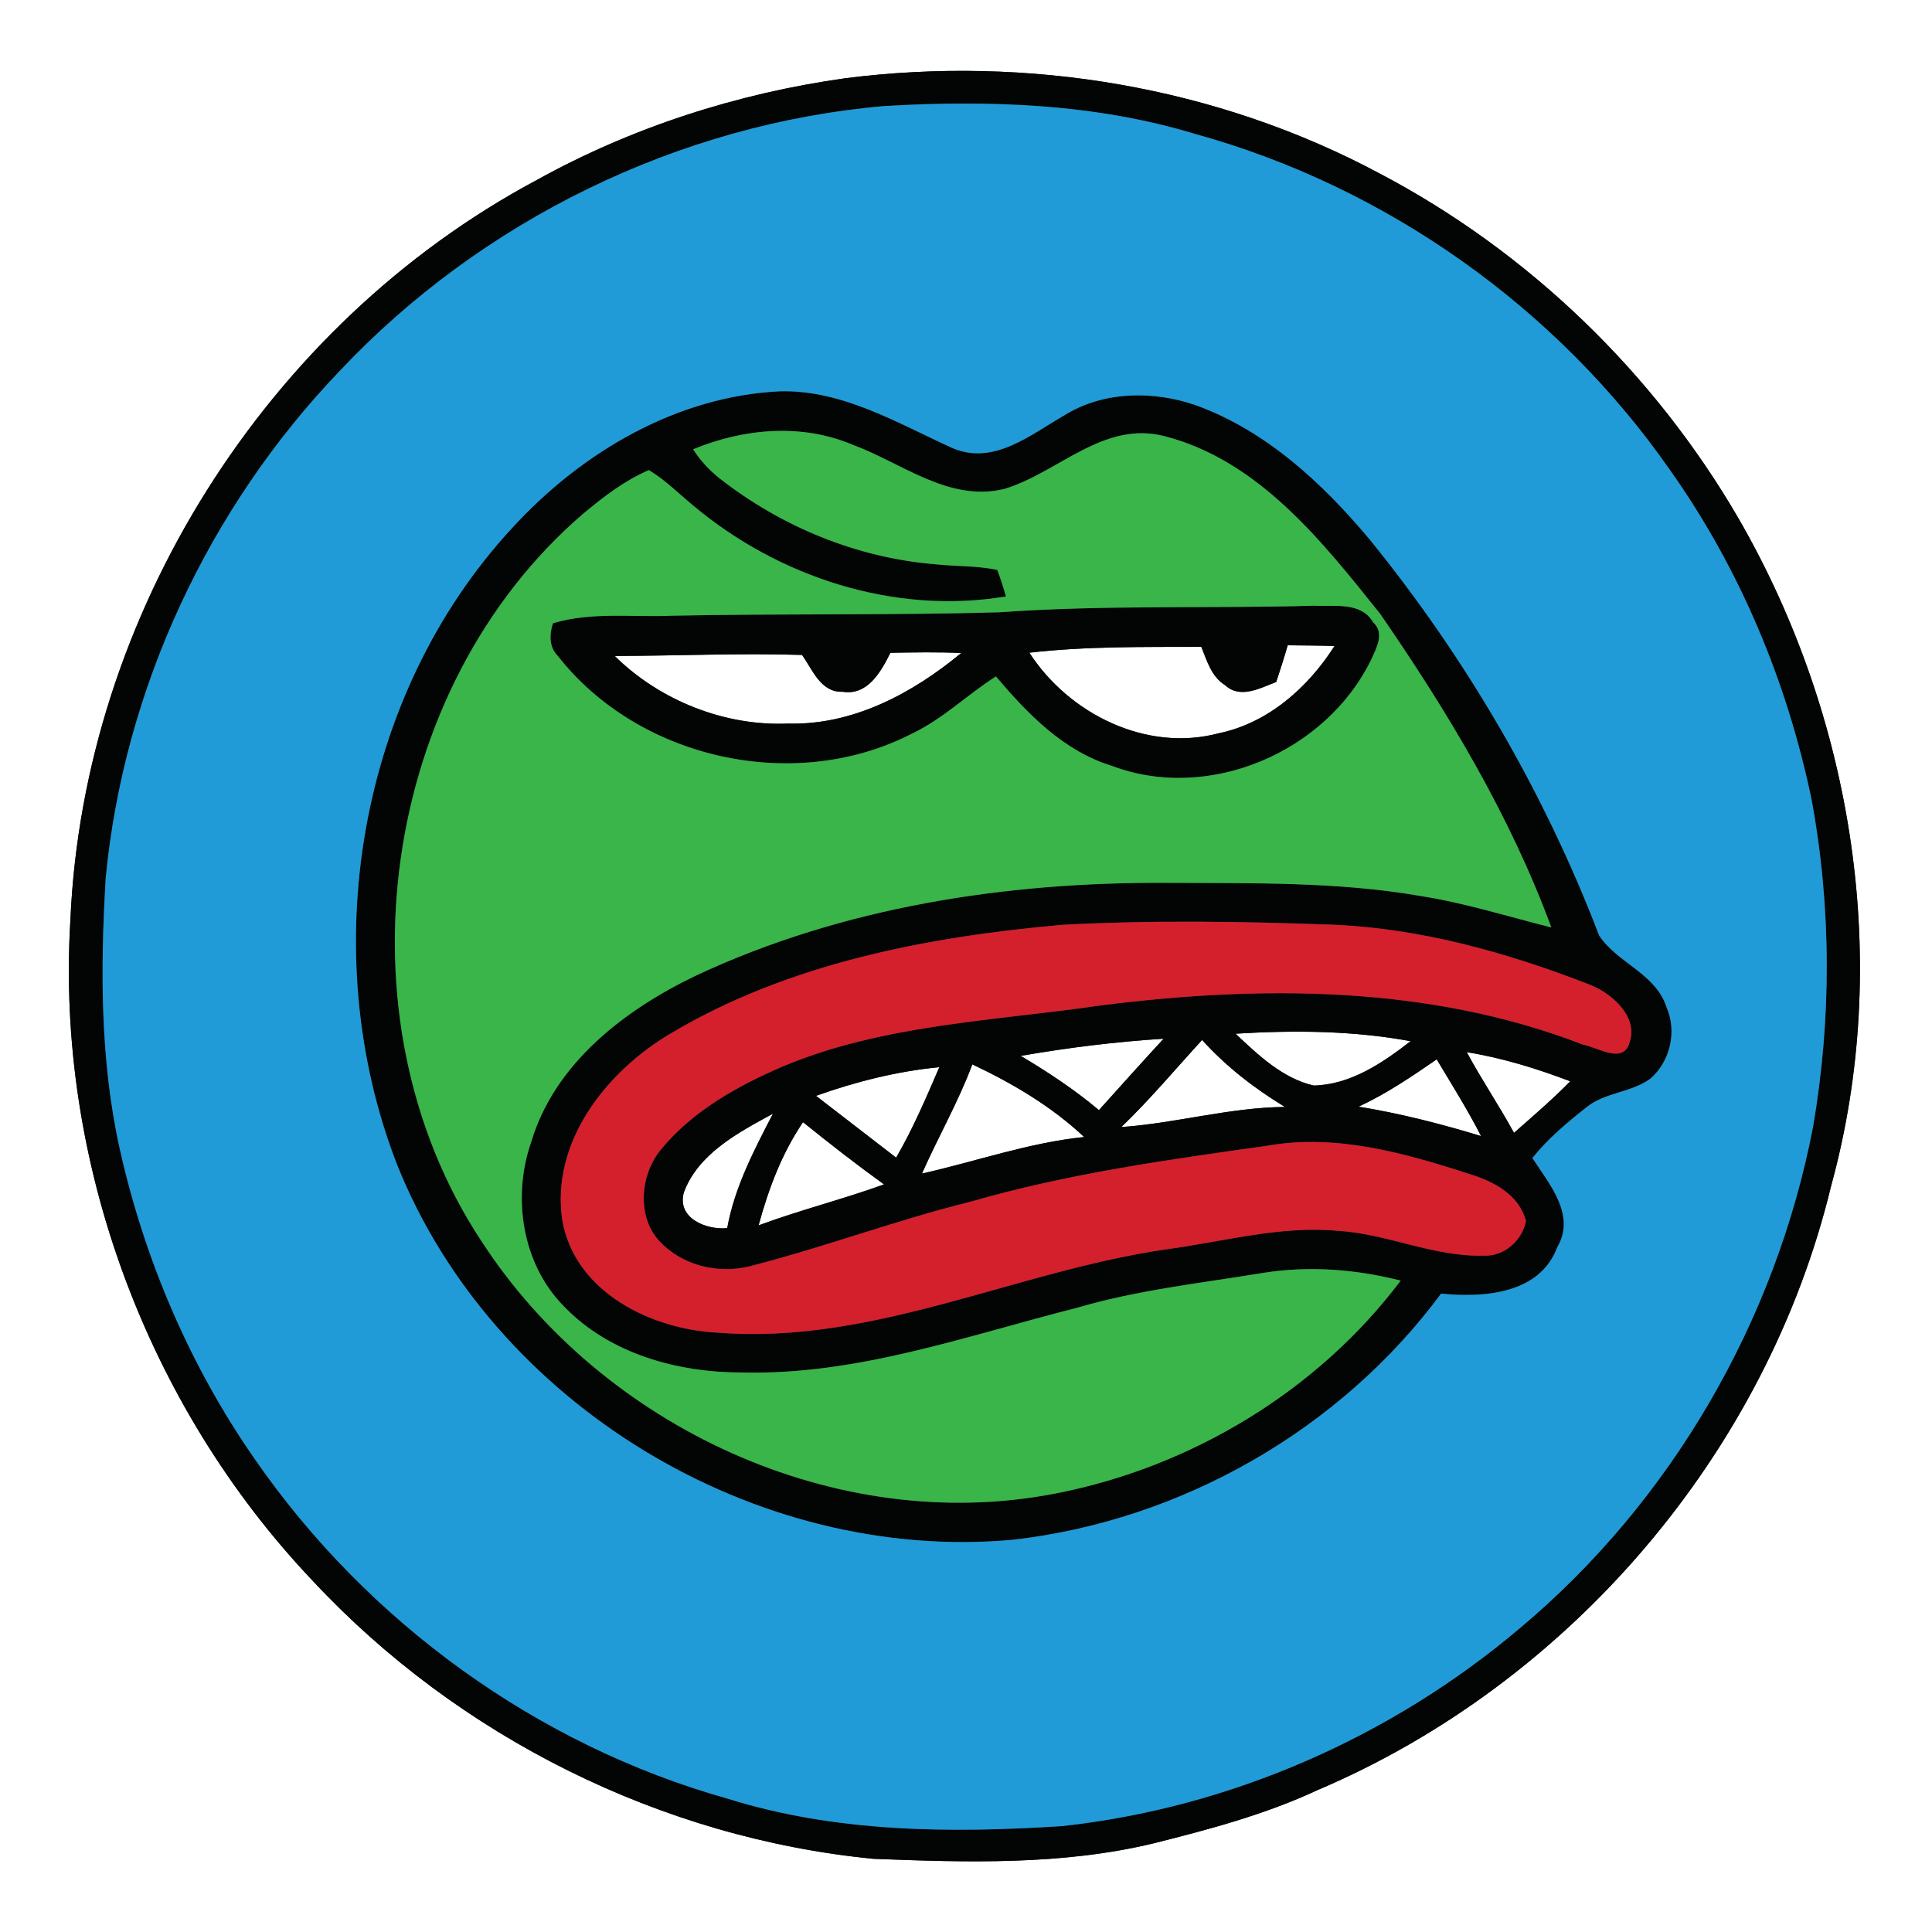 <?xml version="1.0" encoding="UTF-8" ?>
<!DOCTYPE svg PUBLIC "-//W3C//DTD SVG 1.1//EN" "http://www.w3.org/Graphics/SVG/1.1/DTD/svg11.dtd">
<svg width="250pt" height="250pt" viewBox="0 0 250 250" version="1.1" xmlns="http://www.w3.org/2000/svg">
<rect x="0" y="0" width="250" height="250" fill="#333333" stroke="none"/>
<g id="#ffffffff">
<path fill="#ffffff" opacity="1.00" d=" M 0.00 0.00 L 250.00 0.00 L 250.00 250.00 L 0.00 250.00 L 0.00 0.00 M 109.34 10.13 C 95.39 12.09 81.74 16.48 69.41 23.32 C 34.56 41.94 10.83 79.53 9.11 119.01 C 7.20 150.17 18.96 181.90 40.46 204.55 C 59.28 224.73 85.54 237.85 113.02 240.53 C 125.11 241.00 137.40 241.38 149.26 238.53 C 156.47 236.72 163.71 234.80 170.48 231.64 C 203.14 217.77 228.61 188.00 236.94 153.48 C 244.87 124.62 239.86 92.90 224.98 67.11 C 214.04 48.27 197.75 32.53 178.45 22.41 C 157.43 11.18 132.93 7.12 109.34 10.13 Z" />
<path fill="#ffffff" opacity="1.00" d=" M 166.63 83.50 C 168.65 83.52 170.67 83.53 172.69 83.59 C 169.25 88.98 164.10 93.56 157.69 94.89 C 148.33 97.37 138.31 92.37 133.20 84.46 C 140.59 83.61 148.03 83.73 155.45 83.70 C 156.18 85.50 156.75 87.57 158.53 88.66 C 160.48 90.49 163.08 89.03 165.14 88.25 C 165.66 86.68 166.17 85.10 166.63 83.50 Z" />
<path fill="#ffffff" opacity="1.00" d=" M 115.22 84.47 C 118.27 84.42 121.33 84.36 124.38 84.50 C 118.11 89.71 110.35 93.86 102.00 93.63 C 93.77 93.99 85.39 90.65 79.54 84.88 C 87.62 84.87 95.72 84.49 103.79 84.75 C 105.13 86.65 106.21 89.62 109.01 89.51 C 112.27 90.05 114.00 86.91 115.22 84.47 Z" />
<path fill="#ffffff" opacity="1.00" d=" M 132.08 136.63 C 138.19 135.57 144.37 134.80 150.57 134.41 C 147.75 137.47 144.98 140.56 142.20 143.65 C 139.05 141.00 135.61 138.73 132.08 136.63 Z" />
<path fill="#ffffff" opacity="1.00" d=" M 159.88 133.76 C 167.44 133.30 175.07 133.35 182.53 134.73 C 178.90 137.55 174.75 140.36 170.00 140.47 C 165.98 139.55 162.80 136.52 159.88 133.76 Z" />
<path fill="#ffffff" opacity="1.00" d=" M 155.55 134.57 C 158.66 138.01 162.32 140.84 166.27 143.24 C 159.12 143.30 152.21 145.34 145.10 145.84 C 148.80 142.28 152.09 138.35 155.55 134.57 Z" />
<path fill="#ffffff" opacity="1.00" d=" M 189.80 136.15 C 194.39 136.89 198.85 138.27 203.19 139.92 C 200.88 142.27 198.38 144.42 195.91 146.59 C 193.98 143.05 191.71 139.71 189.80 136.15 Z" />
<path fill="#ffffff" opacity="1.00" d=" M 175.80 143.20 C 179.40 141.54 182.66 139.31 185.91 137.08 C 187.87 140.36 189.91 143.60 191.65 147.01 C 186.45 145.42 181.18 144.08 175.80 143.20 Z" />
<path fill="#ffffff" opacity="1.00" d=" M 105.59 141.80 C 110.75 139.96 116.10 138.62 121.55 138.09 C 119.84 142.06 118.14 146.05 115.96 149.80 C 112.50 147.13 109.05 144.46 105.59 141.80 Z" />
<path fill="#ffffff" opacity="1.00" d=" M 125.82 137.73 C 131.03 140.19 136.08 143.17 140.29 147.13 C 133.13 147.86 126.30 150.29 119.30 151.86 C 121.40 147.11 124.00 142.60 125.82 137.73 Z" />
<path fill="#ffffff" opacity="1.00" d=" M 88.49 154.30 C 90.35 149.27 95.56 146.54 100.02 144.11 C 97.57 148.84 95.06 153.62 94.10 158.92 C 91.39 159.18 87.56 157.63 88.49 154.30 Z" />
<path fill="#ffffff" opacity="1.00" d=" M 98.16 158.56 C 99.44 153.86 101.16 149.26 103.91 145.21 C 107.34 147.97 110.81 150.68 114.39 153.26 C 109.04 155.20 103.50 156.58 98.16 158.56 Z" />
</g>
<g id="#030505ff">
<path fill="#030505" opacity="1.00" d=" M 109.34 10.13 C 132.93 7.12 157.43 11.18 178.45 22.41 C 197.75 32.53 214.04 48.27 224.98 67.11 C 239.86 92.90 244.87 124.62 236.94 153.48 C 228.61 188.00 203.14 217.77 170.48 231.64 C 163.71 234.80 156.47 236.72 149.26 238.53 C 137.40 241.38 125.11 241.00 113.02 240.53 C 85.54 237.85 59.28 224.73 40.46 204.55 C 18.96 181.90 7.20 150.17 9.11 119.01 C 10.83 79.53 34.56 41.94 69.41 23.32 C 81.74 16.48 95.39 12.09 109.34 10.13 M 114.46 13.72 C 87.83 16.02 62.28 28.54 43.97 47.99 C 27.00 65.69 16.03 89.17 13.68 113.60 C 12.99 125.31 12.94 137.21 15.51 148.73 C 18.73 163.08 24.62 176.85 33.05 188.92 C 47.61 209.92 69.48 225.80 94.10 232.73 C 108.08 237.12 122.91 237.23 137.39 236.30 C 159.11 233.95 179.99 224.80 196.65 210.70 C 216.25 194.30 229.77 170.93 234.60 145.86 C 237.01 131.84 237.00 117.42 234.41 103.43 C 231.24 88.22 225.14 73.60 216.15 60.90 C 201.52 39.86 179.41 24.18 154.71 17.35 C 141.70 13.39 127.95 12.94 114.46 13.72 Z" />
<path fill="#030505" opacity="1.00" d=" M 66.30 68.29 C 75.23 58.54 87.56 51.25 100.99 50.63 C 109.06 50.46 116.13 54.75 123.22 57.97 C 128.58 60.28 133.35 56.25 137.73 53.74 C 142.78 50.59 149.25 50.53 154.75 52.44 C 163.81 55.72 171.13 62.51 177.22 69.79 C 189.72 85.18 199.85 102.55 206.93 121.06 C 209.28 124.63 214.31 126.00 215.66 130.38 C 217.03 133.47 216.11 137.36 213.58 139.56 C 211.11 141.40 207.70 141.32 205.29 143.28 C 202.78 145.26 200.29 147.34 198.29 149.85 C 200.48 153.22 203.97 157.23 201.50 161.41 C 199.24 167.46 191.97 167.95 186.48 167.39 C 173.43 185.03 152.82 196.79 131.03 199.25 C 97.82 202.27 63.77 181.72 51.37 150.68 C 40.75 123.33 46.22 89.96 66.30 68.29 M 89.69 58.14 C 90.60 59.58 91.78 60.83 93.10 61.89 C 101.08 68.14 110.85 72.18 120.98 73.01 C 123.67 73.31 126.40 73.18 129.05 73.75 C 129.47 74.88 129.84 76.02 130.17 77.18 C 115.73 79.60 100.72 74.69 89.63 65.36 C 87.77 63.82 86.05 62.08 83.96 60.83 C 80.82 62.18 78.08 64.29 75.47 66.47 C 49.15 89.07 43.17 131.71 62.33 160.65 C 77.90 184.62 108.23 198.79 136.57 193.26 C 154.09 189.87 170.49 180.01 181.25 165.71 C 175.45 164.24 169.39 163.76 163.46 164.71 C 155.38 166.04 147.20 166.92 139.32 169.24 C 125.08 172.85 110.90 177.98 96.01 177.60 C 87.68 177.61 78.88 175.19 72.97 169.04 C 67.56 163.57 66.24 154.94 68.73 147.80 C 71.77 137.57 80.87 130.63 90.12 126.21 C 109.06 117.35 130.22 114.12 151.00 114.24 C 161.99 114.31 173.06 114.06 183.93 115.96 C 189.64 116.86 195.15 118.61 200.74 120.01 C 195.39 105.50 187.33 92.09 178.57 79.40 C 171.09 70.05 162.89 59.62 150.77 56.46 C 142.81 54.35 136.97 61.15 129.96 63.27 C 122.77 65.01 116.71 59.90 110.35 57.56 C 103.76 54.75 96.19 55.44 89.69 58.14 M 137.47 119.67 C 119.97 121.22 102.05 124.65 86.77 133.74 C 78.46 138.65 71.22 147.80 72.77 157.95 C 74.42 167.25 84.33 172.05 92.96 172.45 C 113.00 174.01 131.46 164.48 150.93 161.66 C 158.28 160.68 165.57 158.59 173.05 159.26 C 179.49 159.63 185.52 162.67 192.02 162.48 C 194.64 162.60 196.98 160.52 197.46 158.00 C 196.56 154.58 193.27 152.86 190.15 151.92 C 181.78 149.20 172.89 146.69 164.04 148.25 C 151.11 150.07 138.13 151.87 125.56 155.51 C 116.18 157.83 107.11 161.23 97.76 163.66 C 93.69 164.90 89.03 164.09 85.88 161.15 C 82.29 158.01 82.68 152.08 85.62 148.63 C 89.65 143.77 95.33 140.59 101.05 138.10 C 114.08 132.57 128.40 132.14 142.22 130.13 C 163.11 127.46 184.93 127.47 204.83 135.17 C 206.83 135.54 210.16 137.84 210.91 134.75 C 211.94 131.47 208.49 128.47 205.63 127.38 C 195.04 123.27 183.93 120.15 172.53 119.66 C 160.85 119.23 149.14 119.05 137.47 119.67 M 132.08 136.63 C 135.61 138.73 139.05 141.00 142.20 143.65 C 144.98 140.56 147.75 137.47 150.57 134.41 C 144.37 134.80 138.19 135.57 132.08 136.63 M 159.88 133.76 C 162.80 136.52 165.98 139.55 170.00 140.47 C 174.75 140.36 178.90 137.55 182.53 134.73 C 175.07 133.35 167.44 133.30 159.88 133.76 M 155.55 134.57 C 152.09 138.35 148.80 142.28 145.10 145.84 C 152.21 145.34 159.12 143.30 166.27 143.24 C 162.32 140.84 158.66 138.01 155.55 134.57 M 189.80 136.15 C 191.71 139.71 193.98 143.05 195.91 146.59 C 198.38 144.42 200.88 142.27 203.19 139.92 C 198.85 138.27 194.39 136.89 189.80 136.15 M 175.80 143.20 C 181.18 144.08 186.45 145.42 191.65 147.01 C 189.91 143.60 187.87 140.36 185.91 137.08 C 182.66 139.31 179.40 141.54 175.80 143.20 M 105.59 141.80 C 109.05 144.46 112.50 147.13 115.96 149.80 C 118.14 146.05 119.84 142.06 121.55 138.09 C 116.10 138.62 110.75 139.96 105.59 141.80 M 125.82 137.73 C 124.00 142.60 121.40 147.11 119.30 151.86 C 126.30 150.29 133.13 147.86 140.29 147.13 C 136.08 143.17 131.03 140.19 125.82 137.73 M 88.49 154.30 C 87.56 157.63 91.39 159.18 94.10 158.92 C 95.06 153.62 97.57 148.84 100.02 144.11 C 95.56 146.54 90.35 149.27 88.49 154.30 M 98.16 158.56 C 103.50 156.58 109.04 155.20 114.39 153.26 C 110.81 150.68 107.34 147.97 103.91 145.21 C 101.16 149.26 99.44 153.86 98.16 158.56 Z" />
<path fill="#030505" opacity="1.00" d=" M 129.33 79.23 C 142.87 78.25 156.47 78.76 170.03 78.38 C 172.65 78.52 176.10 77.82 177.68 80.52 C 179.21 81.91 178.11 83.83 177.44 85.34 C 171.62 97.31 156.43 103.87 143.84 99.09 C 137.59 97.16 132.98 92.37 128.87 87.53 C 125.16 89.89 121.98 93.06 117.97 94.95 C 102.81 102.74 82.63 98.26 72.15 84.84 C 71.03 83.70 71.09 82.06 71.55 80.65 C 76.55 79.14 81.86 79.90 87.01 79.67 C 101.11 79.38 115.23 79.63 129.33 79.23 M 166.63 83.50 C 166.17 85.10 165.66 86.68 165.14 88.25 C 163.08 89.03 160.48 90.49 158.53 88.66 C 156.75 87.57 156.18 85.50 155.45 83.70 C 148.03 83.73 140.59 83.61 133.20 84.46 C 138.31 92.37 148.33 97.37 157.69 94.89 C 164.10 93.56 169.25 88.98 172.69 83.59 C 170.67 83.53 168.65 83.52 166.63 83.50 M 115.22 84.47 C 114.00 86.91 112.27 90.05 109.01 89.51 C 106.21 89.62 105.13 86.65 103.79 84.75 C 95.72 84.49 87.62 84.87 79.54 84.88 C 85.39 90.65 93.77 93.99 102.00 93.63 C 110.35 93.86 118.11 89.71 124.38 84.50 C 121.33 84.36 118.27 84.42 115.22 84.47 Z" />
</g>
<g id="#209bd7ff">
<path fill="#209bd7" opacity="1.00" d=" M 114.46 13.72 C 127.95 12.94 141.70 13.39 154.71 17.35 C 179.41 24.18 201.52 39.86 216.15 60.90 C 225.14 73.60 231.24 88.22 234.41 103.43 C 237.00 117.42 237.01 131.84 234.60 145.86 C 229.77 170.93 216.25 194.30 196.65 210.70 C 179.99 224.80 159.11 233.95 137.39 236.30 C 122.91 237.23 108.08 237.12 94.10 232.73 C 69.48 225.80 47.61 209.92 33.05 188.92 C 24.62 176.85 18.73 163.08 15.51 148.73 C 12.94 137.21 12.99 125.31 13.68 113.60 C 16.03 89.17 27.00 65.69 43.97 47.99 C 62.28 28.54 87.83 16.02 114.46 13.72 M 66.30 68.29 C 46.22 89.96 40.75 123.33 51.37 150.68 C 63.77 181.72 97.82 202.27 131.03 199.25 C 152.82 196.79 173.43 185.03 186.48 167.39 C 191.97 167.95 199.24 167.46 201.50 161.41 C 203.97 157.23 200.48 153.22 198.29 149.85 C 200.29 147.34 202.78 145.26 205.29 143.28 C 207.70 141.32 211.11 141.40 213.58 139.56 C 216.11 137.36 217.03 133.47 215.66 130.38 C 214.31 126.00 209.28 124.63 206.93 121.06 C 199.85 102.55 189.72 85.18 177.22 69.79 C 171.13 62.51 163.81 55.72 154.75 52.44 C 149.25 50.53 142.78 50.59 137.73 53.74 C 133.35 56.25 128.58 60.28 123.22 57.97 C 116.13 54.75 109.06 50.46 100.99 50.63 C 87.56 51.25 75.23 58.54 66.30 68.29 Z" />
</g>
<g id="#39b54aff">
<path fill="#39b54a" opacity="1.00" d=" M 89.69 58.14 C 96.19 55.44 103.76 54.75 110.35 57.56 C 116.71 59.90 122.77 65.01 129.96 63.27 C 136.97 61.15 142.81 54.35 150.77 56.46 C 162.89 59.62 171.09 70.05 178.57 79.40 C 187.33 92.09 195.39 105.50 200.74 120.01 C 195.15 118.61 189.64 116.86 183.93 115.96 C 173.06 114.06 161.99 114.31 151.00 114.24 C 130.22 114.12 109.06 117.35 90.12 126.21 C 80.87 130.63 71.77 137.57 68.73 147.80 C 66.24 154.94 67.56 163.57 72.97 169.04 C 78.88 175.19 87.68 177.61 96.01 177.60 C 110.90 177.98 125.08 172.85 139.32 169.24 C 147.20 166.92 155.38 166.04 163.46 164.71 C 169.39 163.76 175.45 164.24 181.25 165.71 C 170.49 180.01 154.09 189.87 136.57 193.26 C 108.23 198.79 77.90 184.62 62.33 160.65 C 43.17 131.71 49.15 89.07 75.47 66.47 C 78.08 64.29 80.82 62.18 83.96 60.83 C 86.05 62.08 87.77 63.82 89.63 65.36 C 100.72 74.69 115.73 79.60 130.17 77.18 C 129.84 76.02 129.47 74.88 129.05 73.75 C 126.40 73.18 123.67 73.31 120.98 73.01 C 110.85 72.18 101.08 68.14 93.10 61.89 C 91.78 60.83 90.60 59.58 89.69 58.14 M 129.33 79.23 C 115.23 79.63 101.11 79.38 87.01 79.67 C 81.86 79.90 76.55 79.14 71.55 80.65 C 71.09 82.06 71.03 83.70 72.15 84.84 C 82.63 98.26 102.81 102.74 117.97 94.95 C 121.98 93.06 125.16 89.89 128.87 87.53 C 132.98 92.37 137.59 97.16 143.84 99.09 C 156.43 103.87 171.62 97.31 177.44 85.34 C 178.11 83.83 179.21 81.91 177.68 80.52 C 176.10 77.82 172.65 78.52 170.03 78.38 C 156.47 78.76 142.87 78.25 129.33 79.23 Z" />
</g>
<g id="#d4202cff">
<path fill="#d4202c" opacity="1.00" d=" M 137.47 119.67 C 149.14 119.05 160.85 119.23 172.53 119.66 C 183.93 120.15 195.04 123.27 205.63 127.38 C 208.49 128.47 211.94 131.47 210.91 134.75 C 210.16 137.84 206.83 135.54 204.83 135.17 C 184.93 127.47 163.11 127.46 142.22 130.13 C 128.40 132.14 114.08 132.57 101.05 138.10 C 95.33 140.59 89.65 143.77 85.62 148.63 C 82.68 152.08 82.29 158.01 85.88 161.15 C 89.03 164.09 93.69 164.90 97.76 163.66 C 107.11 161.23 116.18 157.83 125.56 155.51 C 138.13 151.87 151.11 150.07 164.04 148.25 C 172.89 146.69 181.78 149.20 190.15 151.92 C 193.27 152.86 196.56 154.58 197.46 158.00 C 196.98 160.52 194.64 162.60 192.02 162.48 C 185.52 162.67 179.49 159.63 173.05 159.26 C 165.57 158.59 158.28 160.68 150.93 161.66 C 131.46 164.48 113.00 174.01 92.96 172.45 C 84.33 172.05 74.42 167.25 72.77 157.95 C 71.22 147.80 78.46 138.65 86.77 133.74 C 102.05 124.65 119.97 121.22 137.47 119.67 Z" />
</g>
</svg>

